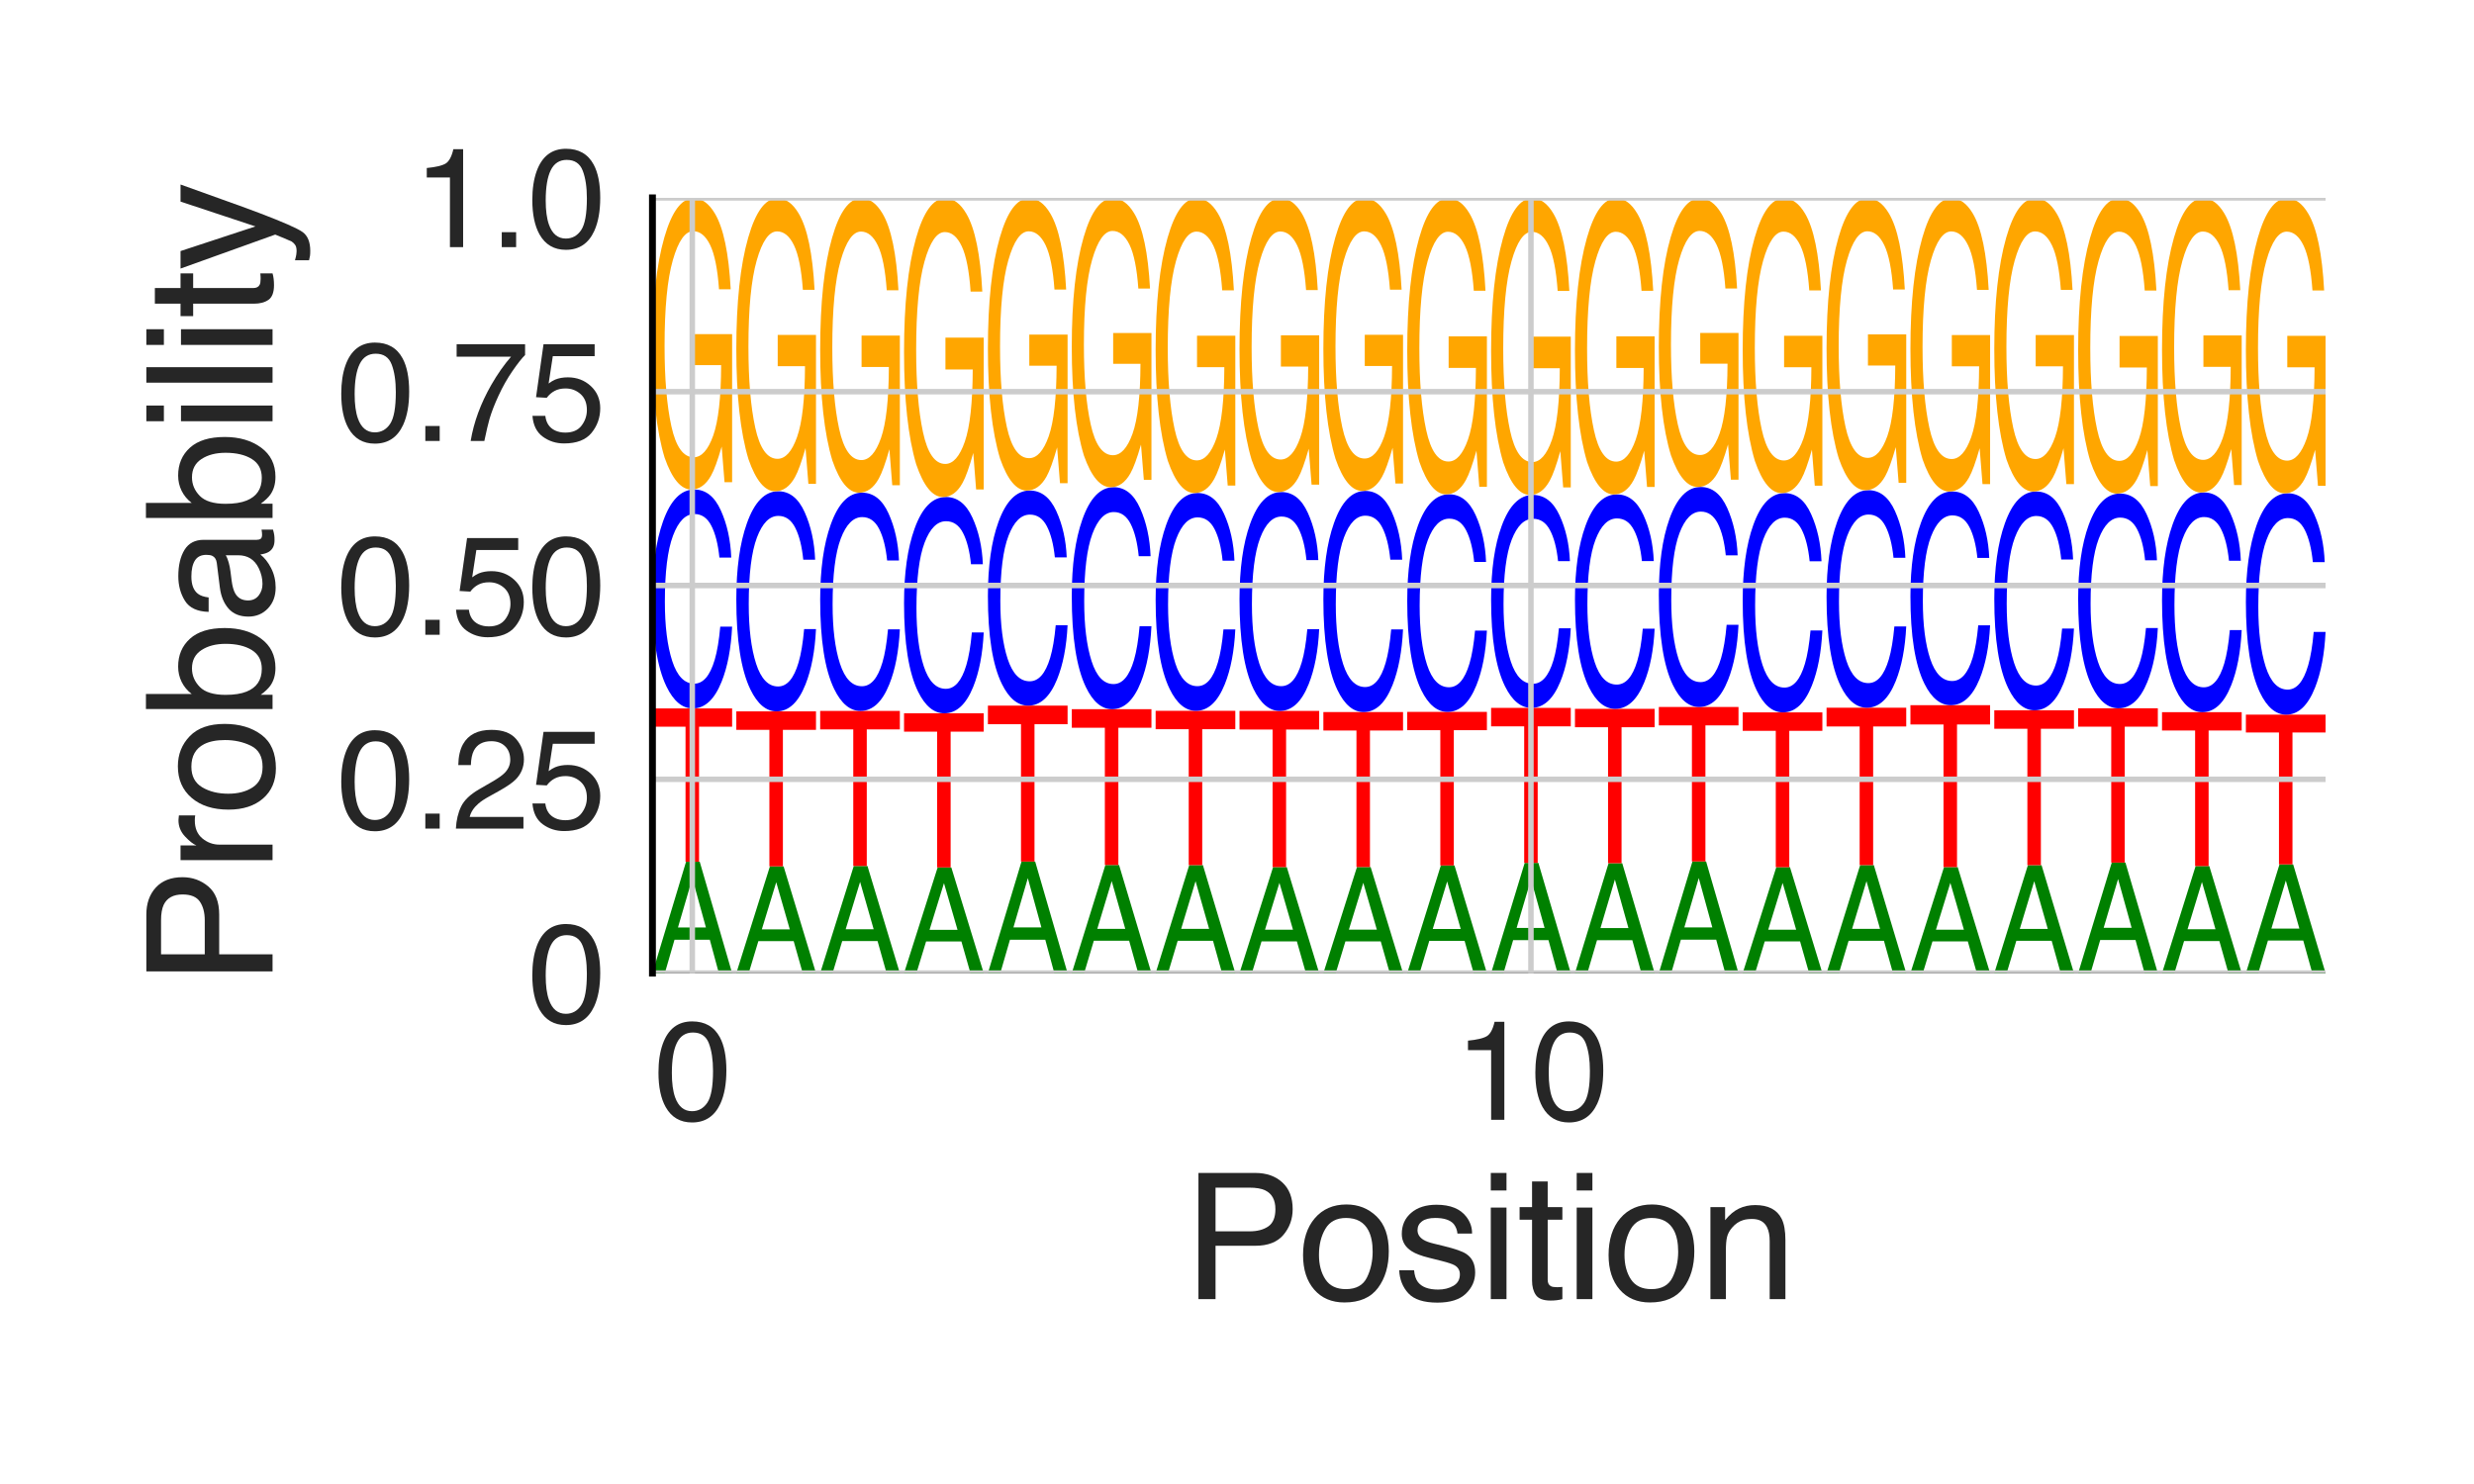 <?xml version="1.0" encoding="utf-8" standalone="no"?>
<!DOCTYPE svg PUBLIC "-//W3C//DTD SVG 1.1//EN"
  "http://www.w3.org/Graphics/SVG/1.1/DTD/svg11.dtd">
<svg height="216pt" version="1.1" viewBox="0 0 360 216" width="360pt" xmlns="http://www.w3.org/2000/svg" xmlns:xlink="http://www.w3.org/1999/xlink">
 <defs>
  <style type="text/css">*{stroke-linecap:butt;stroke-linejoin:round;}</style>
 </defs>
 <g id="figure_1">
  <g id="patch_1">
   <path d="M 0 216 
L 360 216 
L 360 0 
L 0 0 
z
" style="fill:#ffffff;"/>
  </g>
  <g id="axes_1">
   <g id="patch_2">
    <path d="M 94.94 141.64 
L 338.4 141.64 
L 338.4 28.8 
L 94.94 28.8 
z
" style="fill:#ffffff;"/>
   </g>
   <g id="line2d_1">
    <path clip-path="url(#pb84fe5e0b1)" d="M 94.94 141.64 
L 338.4 141.64 
" style="fill:none;stroke:#000000;stroke-linecap:round;stroke-width:0.5;"/>
   </g>
   <g id="patch_3">
    <path clip-path="url(#pb84fe5e0b1)" d="M 102.722 134.998 
L 100.749 127.837 
L 98.653 134.998 
L 102.722 134.998 
z
M 99.83 125.429 
L 101.819 125.429 
L 106.533 141.64 
L 104.603 141.64 
L 103.288 136.785 
L 98.149 136.785 
L 96.743 141.64 
L 94.94 141.64 
L 99.83 125.429 
z
M 100.741 125.429 
L 100.741 125.429 
z
" style="fill:#008000;"/>
   </g>
   <g id="patch_4">
    <path clip-path="url(#pb84fe5e0b1)" d="M 106.533 103.116 
L 106.533 105.775 
L 101.719 105.775 
L 101.719 125.429 
L 99.755 125.429 
L 99.755 105.775 
L 94.94 105.775 
L 94.94 103.116 
L 106.533 103.116 
z
" style="fill:#ff0000;"/>
   </g>
   <g id="patch_5">
    <path clip-path="url(#pb84fe5e0b1)" d="M 101.036 71.251 
Q 103.518 71.251 104.888 74.283 
Q 106.257 77.308 106.408 81.157 
L 104.683 81.157 
Q 104.389 78.237 103.513 76.53 
Q 102.636 74.817 101.053 74.817 
Q 99.122 74.817 97.935 77.96 
Q 96.748 81.098 96.748 87.583 
Q 96.748 92.901 97.818 96.21 
Q 98.892 99.511 101.019 99.511 
Q 102.974 99.511 103.999 96.032 
Q 104.54 94.2 104.808 91.207 
L 106.533 91.207 
Q 106.303 95.986 105.004 99.221 
Q 103.447 103.116 100.805 103.116 
Q 98.527 103.116 96.979 99.92 
Q 94.94 95.702 94.94 86.884 
Q 94.94 80.195 96.472 75.911 
Q 98.126 71.251 101.036 71.251 
z
M 100.68 71.251 
L 100.68 71.251 
z
" style="fill:#0000ff;"/>
   </g>
   <g id="patch_6">
    <path clip-path="url(#pb84fe5e0b1)" d="M 100.919 28.861 
Q 102.708 28.861 104.012 31.055 
Q 105.903 34.205 106.326 42.102 
L 104.626 42.102 
Q 104.314 37.689 103.338 35.67 
Q 102.362 33.652 100.875 33.652 
Q 99.114 33.652 97.909 37.855 
Q 96.704 42.05 96.704 50.359 
Q 96.704 57.537 97.696 62.047 
Q 98.691 66.557 100.936 66.557 
Q 102.655 66.557 103.783 63.398 
Q 104.911 60.23 104.936 53.149 
L 100.963 53.149 
L 100.963 48.631 
L 106.533 48.631 
L 106.533 70.181 
L 105.428 70.181 
L 105.013 64.995 
Q 104.142 68.04 103.468 69.224 
Q 102.334 71.251 100.59 71.251 
Q 98.337 71.251 96.712 66.618 
Q 94.94 60.801 94.94 50.657 
Q 94.94 40.54 96.668 34.565 
Q 98.31 28.861 100.919 28.861 
z
M 100.634 28.8 
L 100.634 28.8 
z
" style="fill:#ffa600;"/>
   </g>
   <g id="patch_7">
    <path clip-path="url(#pb84fe5e0b1)" d="M 114.925 135.273 
L 112.953 128.409 
L 110.856 135.273 
L 114.925 135.273 
z
M 112.033 126.101 
L 114.023 126.101 
L 118.737 141.64 
L 116.807 141.64 
L 115.491 136.986 
L 110.352 136.986 
L 108.946 141.64 
L 107.144 141.64 
L 112.033 126.101 
z
M 112.944 126.101 
L 112.944 126.101 
z
" style="fill:#008000;"/>
   </g>
   <g id="patch_8">
    <path clip-path="url(#pb84fe5e0b1)" d="M 118.737 103.543 
L 118.737 106.231 
L 113.922 106.231 
L 113.922 126.101 
L 111.958 126.101 
L 111.958 106.231 
L 107.144 106.231 
L 107.144 103.543 
L 118.737 103.543 
z
" style="fill:#ff0000;"/>
   </g>
   <g id="patch_9">
    <path clip-path="url(#pb84fe5e0b1)" d="M 113.239 71.506 
Q 115.722 71.506 117.091 74.554 
Q 118.461 77.595 118.612 81.465 
L 116.886 81.465 
Q 116.593 78.529 115.716 76.813 
Q 114.839 75.09 113.256 75.09 
Q 111.326 75.09 110.139 78.251 
Q 108.951 81.405 108.951 87.925 
Q 108.951 93.272 110.022 96.599 
Q 111.095 99.918 113.222 99.918 
Q 115.178 99.918 116.203 96.42 
Q 116.744 94.578 117.012 91.569 
L 118.737 91.569 
Q 118.506 96.373 117.208 99.627 
Q 115.651 103.543 113.009 103.543 
Q 110.731 103.543 109.182 100.329 
Q 107.144 96.088 107.144 87.223 
Q 107.144 80.497 108.675 76.19 
Q 110.329 71.506 113.239 71.506 
z
M 112.883 71.506 
L 112.883 71.506 
z
" style="fill:#0000ff;"/>
   </g>
   <g id="patch_10">
    <path clip-path="url(#pb84fe5e0b1)" d="M 113.123 28.862 
Q 114.911 28.862 116.216 31.069 
Q 118.107 34.237 118.53 42.182 
L 116.829 42.182 
Q 116.517 37.742 115.541 35.712 
Q 114.566 33.681 113.078 33.681 
Q 111.318 33.681 110.112 37.91 
Q 108.907 42.129 108.907 50.488 
Q 108.907 57.709 109.899 62.246 
Q 110.895 66.783 113.139 66.783 
Q 114.859 66.783 115.986 63.605 
Q 117.114 60.419 117.139 53.295 
L 113.167 53.295 
L 113.167 48.749 
L 118.737 48.749 
L 118.737 70.429 
L 117.631 70.429 
L 117.216 65.212 
Q 116.346 68.275 115.671 69.466 
Q 114.538 71.506 112.794 71.506 
Q 110.541 71.506 108.915 66.845 
Q 107.144 60.992 107.144 50.788 
Q 107.144 40.611 108.871 34.599 
Q 110.513 28.862 113.123 28.862 
z
M 112.838 28.8 
L 112.838 28.8 
z
" style="fill:#ffa600;"/>
   </g>
   <g id="patch_11">
    <path clip-path="url(#pb84fe5e0b1)" d="M 127.129 135.25 
L 125.156 128.36 
L 123.06 135.25 
L 127.129 135.25 
z
M 124.237 126.044 
L 126.226 126.044 
L 130.94 141.64 
L 129.01 141.64 
L 127.695 136.969 
L 122.556 136.969 
L 121.15 141.64 
L 119.347 141.64 
L 124.237 126.044 
z
M 125.148 126.044 
L 125.148 126.044 
z
" style="fill:#008000;"/>
   </g>
   <g id="patch_12">
    <path clip-path="url(#pb84fe5e0b1)" d="M 130.94 103.477 
L 130.94 106.166 
L 126.126 106.166 
L 126.126 126.044 
L 124.162 126.044 
L 124.162 106.166 
L 119.347 106.166 
L 119.347 103.477 
L 130.94 103.477 
z
" style="fill:#ff0000;"/>
   </g>
   <g id="patch_13">
    <path clip-path="url(#pb84fe5e0b1)" d="M 125.443 71.711 
Q 127.925 71.711 129.295 74.733 
Q 130.664 77.749 130.815 81.585 
L 129.09 81.585 
Q 128.796 78.675 127.92 76.973 
Q 127.043 75.265 125.46 75.265 
Q 123.529 75.265 122.342 78.399 
Q 121.155 81.526 121.155 87.991 
Q 121.155 93.294 122.225 96.592 
Q 123.299 99.883 125.426 99.883 
Q 127.381 99.883 128.406 96.414 
Q 128.947 94.588 129.215 91.605 
L 130.94 91.605 
Q 130.71 96.368 129.411 99.594 
Q 127.854 103.477 125.212 103.477 
Q 122.934 103.477 121.386 100.291 
Q 119.347 96.086 119.347 87.295 
Q 119.347 80.626 120.879 76.356 
Q 122.533 71.711 125.443 71.711 
z
M 125.087 71.711 
L 125.087 71.711 
z
" style="fill:#0000ff;"/>
   </g>
   <g id="patch_14">
    <path clip-path="url(#pb84fe5e0b1)" d="M 125.326 28.862 
Q 127.115 28.862 128.419 31.079 
Q 130.31 34.264 130.733 42.246 
L 129.033 42.246 
Q 128.721 37.785 127.745 35.745 
Q 126.769 33.705 125.282 33.705 
Q 123.521 33.705 122.316 37.953 
Q 121.111 42.193 121.111 50.592 
Q 121.111 57.848 122.103 62.406 
Q 123.098 66.965 125.343 66.965 
Q 127.062 66.965 128.19 63.772 
Q 129.318 60.57 129.343 53.413 
L 125.37 53.413 
L 125.37 48.845 
L 130.94 48.845 
L 130.94 70.628 
L 129.835 70.628 
L 129.42 65.387 
Q 128.549 68.464 127.875 69.662 
Q 126.741 71.711 124.997 71.711 
Q 122.744 71.711 121.119 67.027 
Q 119.347 61.147 119.347 50.894 
Q 119.347 40.667 121.075 34.627 
Q 122.717 28.862 125.326 28.862 
z
M 125.041 28.8 
L 125.041 28.8 
z
" style="fill:#ffa600;"/>
   </g>
   <g id="patch_15">
    <path clip-path="url(#pb84fe5e0b1)" d="M 139.332 135.337 
L 137.36 128.542 
L 135.263 135.337 
L 139.332 135.337 
z
M 136.44 126.257 
L 138.43 126.257 
L 143.144 141.64 
L 141.214 141.64 
L 139.898 137.033 
L 134.759 137.033 
L 133.353 141.64 
L 131.551 141.64 
L 136.44 126.257 
z
M 137.351 126.257 
L 137.351 126.257 
z
" style="fill:#008000;"/>
   </g>
   <g id="patch_16">
    <path clip-path="url(#pb84fe5e0b1)" d="M 143.144 103.822 
L 143.144 106.495 
L 138.329 106.495 
L 138.329 126.257 
L 136.365 126.257 
L 136.365 106.495 
L 131.551 106.495 
L 131.551 103.822 
L 143.144 103.822 
z
" style="fill:#ff0000;"/>
   </g>
   <g id="patch_17">
    <path clip-path="url(#pb84fe5e0b1)" d="M 137.646 72.342 
Q 140.129 72.342 141.498 75.337 
Q 142.868 78.325 143.019 82.128 
L 141.293 82.128 
Q 141 79.243 140.123 77.557 
Q 139.246 75.864 137.663 75.864 
Q 135.733 75.864 134.546 78.97 
Q 133.358 82.069 133.358 88.476 
Q 133.358 93.73 134.429 96.998 
Q 135.502 100.26 137.629 100.26 
Q 139.585 100.26 140.61 96.823 
Q 141.151 95.013 141.419 92.057 
L 143.144 92.057 
Q 142.913 96.777 141.615 99.974 
Q 140.058 103.822 137.416 103.822 
Q 135.138 103.822 133.589 100.664 
Q 131.551 96.497 131.551 87.786 
Q 131.551 81.177 133.082 76.945 
Q 134.736 72.342 137.646 72.342 
z
M 137.29 72.342 
L 137.29 72.342 
z
" style="fill:#0000ff;"/>
   </g>
   <g id="patch_18">
    <path clip-path="url(#pb84fe5e0b1)" d="M 137.53 28.863 
Q 139.318 28.863 140.623 31.113 
Q 142.514 34.344 142.937 42.444 
L 141.237 42.444 
Q 140.924 37.917 139.948 35.847 
Q 138.973 33.777 137.485 33.777 
Q 135.725 33.777 134.519 38.088 
Q 133.314 42.39 133.314 50.913 
Q 133.314 58.275 134.306 62.901 
Q 135.302 67.527 137.546 67.527 
Q 139.266 67.527 140.393 64.287 
Q 141.521 61.038 141.546 53.775 
L 137.574 53.775 
L 137.574 49.14 
L 143.144 49.14 
L 143.144 71.244 
L 142.038 71.244 
L 141.624 65.925 
Q 140.753 69.048 140.078 70.263 
Q 138.945 72.342 137.201 72.342 
Q 134.948 72.342 133.322 67.59 
Q 131.551 61.623 131.551 51.219 
Q 131.551 40.842 133.278 34.713 
Q 134.92 28.863 137.53 28.863 
z
M 137.245 28.8 
L 137.245 28.8 
z
" style="fill:#ffa600;"/>
   </g>
   <g id="patch_19">
    <path clip-path="url(#pb84fe5e0b1)" d="M 151.536 134.988 
L 149.563 127.816 
L 147.467 134.988 
L 151.536 134.988 
z
M 148.644 125.404 
L 150.633 125.404 
L 155.347 141.64 
L 153.418 141.64 
L 152.102 136.777 
L 146.963 136.777 
L 145.557 141.64 
L 143.754 141.64 
L 148.644 125.404 
z
M 149.555 125.404 
L 149.555 125.404 
z
" style="fill:#008000;"/>
   </g>
   <g id="patch_20">
    <path clip-path="url(#pb84fe5e0b1)" d="M 155.347 102.706 
L 155.347 105.411 
L 150.533 105.411 
L 150.533 125.404 
L 148.569 125.404 
L 148.569 105.411 
L 143.754 105.411 
L 143.754 102.706 
L 155.347 102.706 
z
" style="fill:#ff0000;"/>
   </g>
   <g id="patch_21">
    <path clip-path="url(#pb84fe5e0b1)" d="M 149.85 71.399 
Q 152.332 71.399 153.702 74.378 
Q 155.071 77.35 155.222 81.131 
L 153.497 81.131 
Q 153.204 78.263 152.327 76.586 
Q 151.45 74.902 149.867 74.902 
Q 147.936 74.902 146.749 77.991 
Q 145.562 81.073 145.562 87.444 
Q 145.562 92.67 146.632 95.92 
Q 147.706 99.165 149.833 99.165 
Q 151.789 99.165 152.813 95.746 
Q 153.354 93.946 153.622 91.006 
L 155.347 91.006 
Q 155.117 95.7 153.818 98.88 
Q 152.261 102.706 149.619 102.706 
Q 147.341 102.706 145.793 99.566 
Q 143.754 95.422 143.754 86.758 
Q 143.754 80.186 145.286 75.977 
Q 146.94 71.399 149.85 71.399 
z
M 149.494 71.399 
L 149.494 71.399 
z
" style="fill:#0000ff;"/>
   </g>
   <g id="patch_22">
    <path clip-path="url(#pb84fe5e0b1)" d="M 149.733 28.862 
Q 151.522 28.862 152.826 31.063 
Q 154.717 34.224 155.14 42.148 
L 153.44 42.148 
Q 153.128 37.72 152.152 35.694 
Q 151.176 33.669 149.689 33.669 
Q 147.928 33.669 146.723 37.887 
Q 145.518 42.096 145.518 50.434 
Q 145.518 57.637 146.51 62.162 
Q 147.505 66.688 149.75 66.688 
Q 151.469 66.688 152.597 63.518 
Q 153.725 60.34 153.75 53.234 
L 149.777 53.234 
L 149.777 48.699 
L 155.347 48.699 
L 155.347 70.325 
L 154.242 70.325 
L 153.827 65.121 
Q 152.956 68.176 152.282 69.365 
Q 151.148 71.399 149.404 71.399 
Q 147.151 71.399 145.526 66.75 
Q 143.754 60.912 143.754 50.733 
Q 143.754 40.581 145.482 34.585 
Q 147.124 28.862 149.733 28.862 
z
M 149.448 28.8 
L 149.448 28.8 
z
" style="fill:#ffa600;"/>
   </g>
   <g id="patch_23">
    <path clip-path="url(#pb84fe5e0b1)" d="M 163.739 135.193 
L 161.767 128.242 
L 159.67 135.193 
L 163.739 135.193 
z
M 160.847 125.904 
L 162.837 125.904 
L 167.551 141.64 
L 165.621 141.64 
L 164.305 136.927 
L 159.166 136.927 
L 157.76 141.64 
L 155.958 141.64 
L 160.847 125.904 
z
M 161.758 125.904 
L 161.758 125.904 
z
" style="fill:#008000;"/>
   </g>
   <g id="patch_24">
    <path clip-path="url(#pb84fe5e0b1)" d="M 167.551 103.223 
L 167.551 105.925 
L 162.736 105.925 
L 162.736 125.904 
L 160.772 125.904 
L 160.772 105.925 
L 155.958 105.925 
L 155.958 103.223 
L 167.551 103.223 
z
" style="fill:#ff0000;"/>
   </g>
   <g id="patch_25">
    <path clip-path="url(#pb84fe5e0b1)" d="M 162.053 70.915 
Q 164.536 70.915 165.905 73.989 
Q 167.275 77.056 167.426 80.958 
L 165.7 80.958 
Q 165.407 77.998 164.53 76.267 
Q 163.653 74.53 162.07 74.53 
Q 160.14 74.53 158.953 77.718 
Q 157.765 80.898 157.765 87.473 
Q 157.765 92.866 158.836 96.22 
Q 159.909 99.568 162.036 99.568 
Q 163.992 99.568 165.017 96.04 
Q 165.558 94.182 165.826 91.149 
L 167.551 91.149 
Q 167.32 95.993 166.022 99.274 
Q 164.465 103.223 161.823 103.223 
Q 159.545 103.223 157.996 99.982 
Q 155.958 95.706 155.958 86.765 
Q 155.958 79.983 157.489 75.639 
Q 159.143 70.915 162.053 70.915 
z
M 161.697 70.915 
L 161.697 70.915 
z
" style="fill:#0000ff;"/>
   </g>
   <g id="patch_26">
    <path clip-path="url(#pb84fe5e0b1)" d="M 161.937 28.861 
Q 163.725 28.861 165.03 31.037 
Q 166.921 34.162 167.344 41.997 
L 165.644 41.997 
Q 165.331 37.618 164.355 35.616 
Q 163.38 33.614 161.892 33.614 
Q 160.132 33.614 158.926 37.784 
Q 157.721 41.945 157.721 50.188 
Q 157.721 57.309 158.714 61.784 
Q 159.709 66.258 161.953 66.258 
Q 163.673 66.258 164.8 63.124 
Q 165.928 59.982 165.953 52.957 
L 161.981 52.957 
L 161.981 48.473 
L 167.551 48.473 
L 167.551 69.853 
L 166.445 69.853 
L 166.031 64.708 
Q 165.16 67.729 164.485 68.904 
Q 163.352 70.915 161.608 70.915 
Q 159.355 70.915 157.729 66.319 
Q 155.958 60.547 155.958 50.484 
Q 155.958 40.447 157.685 34.519 
Q 159.327 28.861 161.937 28.861 
z
M 161.652 28.8 
L 161.652 28.8 
z
" style="fill:#ffa600;"/>
   </g>
   <g id="patch_27">
    <path clip-path="url(#pb84fe5e0b1)" d="M 175.943 135.2 
L 173.97 128.256 
L 171.874 135.2 
L 175.943 135.2 
z
M 173.051 125.921 
L 175.04 125.921 
L 179.754 141.64 
L 177.825 141.64 
L 176.509 136.932 
L 171.37 136.932 
L 169.964 141.64 
L 168.161 141.64 
L 173.051 125.921 
z
M 173.962 125.921 
L 173.962 125.921 
z
" style="fill:#008000;"/>
   </g>
   <g id="patch_28">
    <path clip-path="url(#pb84fe5e0b1)" d="M 179.754 103.461 
L 179.754 106.137 
L 174.94 106.137 
L 174.94 125.921 
L 172.976 125.921 
L 172.976 106.137 
L 168.161 106.137 
L 168.161 103.461 
L 179.754 103.461 
z
" style="fill:#ff0000;"/>
   </g>
   <g id="patch_29">
    <path clip-path="url(#pb84fe5e0b1)" d="M 174.257 71.76 
Q 176.739 71.76 178.109 74.776 
Q 179.478 77.785 179.629 81.614 
L 177.904 81.614 
Q 177.611 78.71 176.734 77.012 
Q 175.857 75.307 174.274 75.307 
Q 172.343 75.307 171.156 78.434 
Q 169.969 81.555 169.969 88.007 
Q 169.969 93.298 171.039 96.59 
Q 172.113 99.874 174.24 99.874 
Q 176.196 99.874 177.22 96.413 
Q 177.761 94.59 178.029 91.613 
L 179.754 91.613 
Q 179.524 96.367 178.226 99.586 
Q 176.668 103.461 174.026 103.461 
Q 171.748 103.461 170.2 100.281 
Q 168.161 96.085 168.161 87.312 
Q 168.161 80.657 169.693 76.395 
Q 171.347 71.76 174.257 71.76 
z
M 173.901 71.76 
L 173.901 71.76 
z
" style="fill:#0000ff;"/>
   </g>
   <g id="patch_30">
    <path clip-path="url(#pb84fe5e0b1)" d="M 174.14 28.862 
Q 175.929 28.862 177.233 31.082 
Q 179.124 34.27 179.547 42.262 
L 177.847 42.262 
Q 177.535 37.795 176.559 35.753 
Q 175.583 33.71 174.096 33.71 
Q 172.335 33.71 171.13 37.964 
Q 169.925 42.208 169.925 50.617 
Q 169.925 57.881 170.917 62.445 
Q 171.912 67.009 174.157 67.009 
Q 175.876 67.009 177.004 63.812 
Q 178.132 60.607 178.157 53.441 
L 174.184 53.441 
L 174.184 48.868 
L 179.754 48.868 
L 179.754 70.676 
L 178.649 70.676 
L 178.234 65.429 
Q 177.363 68.51 176.689 69.709 
Q 175.555 71.76 173.811 71.76 
Q 171.558 71.76 169.933 67.071 
Q 168.161 61.184 168.161 50.919 
Q 168.161 40.681 169.889 34.634 
Q 171.531 28.862 174.14 28.862 
z
M 173.855 28.8 
L 173.855 28.8 
z
" style="fill:#ffa600;"/>
   </g>
   <g id="patch_31">
    <path clip-path="url(#pb84fe5e0b1)" d="M 188.146 135.317 
L 186.174 128.5 
L 184.077 135.317 
L 188.146 135.317 
z
M 185.254 126.208 
L 187.244 126.208 
L 191.958 141.64 
L 190.028 141.64 
L 188.712 137.018 
L 183.573 137.018 
L 182.167 141.64 
L 180.365 141.64 
L 185.254 126.208 
z
M 186.165 126.208 
L 186.165 126.208 
z
" style="fill:#008000;"/>
   </g>
   <g id="patch_32">
    <path clip-path="url(#pb84fe5e0b1)" d="M 191.958 103.477 
L 191.958 106.186 
L 187.143 106.186 
L 187.143 126.208 
L 185.179 126.208 
L 185.179 106.186 
L 180.365 106.186 
L 180.365 103.477 
L 191.958 103.477 
z
" style="fill:#ff0000;"/>
   </g>
   <g id="patch_33">
    <path clip-path="url(#pb84fe5e0b1)" d="M 186.46 71.62 
Q 188.943 71.62 190.312 74.651 
Q 191.682 77.675 191.833 81.523 
L 190.107 81.523 
Q 189.814 78.604 188.937 76.898 
Q 188.06 75.185 186.477 75.185 
Q 184.547 75.185 183.36 78.328 
Q 182.172 81.464 182.172 87.947 
Q 182.172 93.265 183.243 96.572 
Q 184.316 99.873 186.443 99.873 
Q 188.399 99.873 189.424 96.394 
Q 189.965 94.563 190.233 91.571 
L 191.958 91.571 
Q 191.727 96.348 190.429 99.583 
Q 188.872 103.477 186.23 103.477 
Q 183.952 103.477 182.403 100.282 
Q 180.365 96.065 180.365 87.249 
Q 180.365 80.561 181.896 76.279 
Q 183.55 71.62 186.46 71.62 
z
M 186.104 71.62 
L 186.104 71.62 
z
" style="fill:#0000ff;"/>
   </g>
   <g id="patch_34">
    <path clip-path="url(#pb84fe5e0b1)" d="M 186.344 28.862 
Q 188.132 28.862 189.437 31.075 
Q 191.328 34.252 191.751 42.218 
L 190.051 42.218 
Q 189.738 37.766 188.762 35.73 
Q 187.787 33.695 186.299 33.695 
Q 184.539 33.695 183.333 37.934 
Q 182.128 42.165 182.128 50.546 
Q 182.128 57.786 183.121 62.336 
Q 184.116 66.885 186.36 66.885 
Q 188.08 66.885 189.207 63.699 
Q 190.335 60.504 190.36 53.361 
L 186.388 53.361 
L 186.388 48.803 
L 191.958 48.803 
L 191.958 70.541 
L 190.852 70.541 
L 190.438 65.31 
Q 189.567 68.381 188.892 69.576 
Q 187.759 71.62 186.015 71.62 
Q 183.762 71.62 182.136 66.947 
Q 180.365 61.079 180.365 50.847 
Q 180.365 40.642 182.092 34.615 
Q 183.734 28.862 186.344 28.862 
z
M 186.059 28.8 
L 186.059 28.8 
z
" style="fill:#ffa600;"/>
   </g>
   <g id="patch_35">
    <path clip-path="url(#pb84fe5e0b1)" d="M 200.35 135.314 
L 198.377 128.493 
L 196.281 135.314 
L 200.35 135.314 
z
M 197.458 126.199 
L 199.447 126.199 
L 204.161 141.64 
L 202.232 141.64 
L 200.916 137.016 
L 195.777 137.016 
L 194.371 141.64 
L 192.568 141.64 
L 197.458 126.199 
z
M 198.369 126.199 
L 198.369 126.199 
z
" style="fill:#008000;"/>
   </g>
   <g id="patch_36">
    <path clip-path="url(#pb84fe5e0b1)" d="M 204.161 103.641 
L 204.161 106.329 
L 199.347 106.329 
L 199.347 126.199 
L 197.383 126.199 
L 197.383 106.329 
L 192.568 106.329 
L 192.568 103.641 
L 204.161 103.641 
z
" style="fill:#ff0000;"/>
   </g>
   <g id="patch_37">
    <path clip-path="url(#pb84fe5e0b1)" d="M 198.664 71.456 
Q 201.146 71.456 202.516 74.518 
Q 203.885 77.574 204.036 81.461 
L 202.311 81.461 
Q 202.018 78.512 201.141 76.788 
Q 200.264 75.058 198.681 75.058 
Q 196.75 75.058 195.563 78.233 
Q 194.376 81.401 194.376 87.952 
Q 194.376 93.323 195.446 96.665 
Q 196.52 100 198.647 100 
Q 200.603 100 201.627 96.485 
Q 202.168 94.635 202.436 91.613 
L 204.161 91.613 
Q 203.931 96.439 202.633 99.707 
Q 201.075 103.641 198.433 103.641 
Q 196.155 103.641 194.607 100.413 
Q 192.568 96.153 192.568 87.246 
Q 192.568 80.489 194.1 76.163 
Q 195.754 71.456 198.664 71.456 
z
M 198.308 71.456 
L 198.308 71.456 
z
" style="fill:#0000ff;"/>
   </g>
   <g id="patch_38">
    <path clip-path="url(#pb84fe5e0b1)" d="M 198.547 28.862 
Q 200.336 28.862 201.64 31.066 
Q 203.531 34.231 203.954 42.166 
L 202.254 42.166 
Q 201.942 37.732 200.966 35.704 
Q 199.99 33.676 198.503 33.676 
Q 196.742 33.676 195.537 37.899 
Q 194.332 42.114 194.332 50.463 
Q 194.332 57.675 195.324 62.207 
Q 196.319 66.739 198.564 66.739 
Q 200.283 66.739 201.411 63.565 
Q 202.539 60.382 202.564 53.267 
L 198.591 53.267 
L 198.591 48.726 
L 204.161 48.726 
L 204.161 70.381 
L 203.056 70.381 
L 202.641 65.17 
Q 201.77 68.229 201.096 69.42 
Q 199.962 71.456 198.218 71.456 
Q 195.965 71.456 194.34 66.801 
Q 192.568 60.955 192.568 50.763 
Q 192.568 40.597 194.296 34.593 
Q 195.938 28.862 198.547 28.862 
z
M 198.262 28.8 
L 198.262 28.8 
z
" style="fill:#ffa600;"/>
   </g>
   <g id="patch_39">
    <path clip-path="url(#pb84fe5e0b1)" d="M 212.553 135.22 
L 210.581 128.298 
L 208.484 135.22 
L 212.553 135.22 
z
M 209.661 125.97 
L 211.651 125.97 
L 216.365 141.64 
L 214.435 141.64 
L 213.119 136.947 
L 207.98 136.947 
L 206.574 141.64 
L 204.772 141.64 
L 209.661 125.97 
z
M 210.572 125.97 
L 210.572 125.97 
z
" style="fill:#008000;"/>
   </g>
   <g id="patch_40">
    <path clip-path="url(#pb84fe5e0b1)" d="M 216.365 103.617 
L 216.365 106.28 
L 211.55 106.28 
L 211.55 125.97 
L 209.586 125.97 
L 209.586 106.28 
L 204.772 106.28 
L 204.772 103.617 
L 216.365 103.617 
z
" style="fill:#ff0000;"/>
   </g>
   <g id="patch_41">
    <path clip-path="url(#pb84fe5e0b1)" d="M 210.867 71.948 
Q 213.35 71.948 214.719 74.961 
Q 216.089 77.968 216.24 81.793 
L 214.514 81.793 
Q 214.221 78.891 213.344 77.195 
Q 212.467 75.492 210.884 75.492 
Q 208.954 75.492 207.767 78.616 
Q 206.579 81.734 206.579 88.179 
Q 206.579 93.464 207.65 96.752 
Q 208.723 100.034 210.85 100.034 
Q 212.806 100.034 213.831 96.576 
Q 214.372 94.755 214.64 91.781 
L 216.365 91.781 
Q 216.134 96.53 214.836 99.746 
Q 213.279 103.617 210.637 103.617 
Q 208.359 103.617 206.81 100.44 
Q 204.772 96.248 204.772 87.484 
Q 204.772 80.836 206.303 76.579 
Q 207.957 71.948 210.867 71.948 
z
M 210.511 71.948 
L 210.511 71.948 
z
" style="fill:#0000ff;"/>
   </g>
   <g id="patch_42">
    <path clip-path="url(#pb84fe5e0b1)" d="M 210.751 28.862 
Q 212.539 28.862 213.844 31.092 
Q 215.735 34.294 216.158 42.321 
L 214.458 42.321 
Q 214.145 37.835 213.169 35.783 
Q 212.194 33.732 210.706 33.732 
Q 208.946 33.732 207.74 38.004 
Q 206.535 42.267 206.535 50.713 
Q 206.535 58.009 207.528 62.593 
Q 208.523 67.177 210.767 67.177 
Q 212.487 67.177 213.614 63.966 
Q 214.742 60.747 214.767 53.549 
L 210.795 53.549 
L 210.795 48.956 
L 216.365 48.956 
L 216.365 70.86 
L 215.259 70.86 
L 214.845 65.589 
Q 213.974 68.684 213.299 69.888 
Q 212.166 71.948 210.422 71.948 
Q 208.169 71.948 206.543 67.239 
Q 204.772 61.326 204.772 51.016 
Q 204.772 40.733 206.499 34.66 
Q 208.141 28.862 210.751 28.862 
z
M 210.466 28.8 
L 210.466 28.8 
z
" style="fill:#ffa600;"/>
   </g>
   <g id="patch_43">
    <path clip-path="url(#pb84fe5e0b1)" d="M 224.757 135.065 
L 222.784 127.976 
L 220.688 135.065 
L 224.757 135.065 
z
M 221.865 125.593 
L 223.854 125.593 
L 228.568 141.64 
L 226.639 141.64 
L 225.323 136.834 
L 220.184 136.834 
L 218.778 141.64 
L 216.975 141.64 
L 221.865 125.593 
z
M 222.776 125.593 
L 222.776 125.593 
z
" style="fill:#008000;"/>
   </g>
   <g id="patch_44">
    <path clip-path="url(#pb84fe5e0b1)" d="M 228.568 103.034 
L 228.568 105.722 
L 223.754 105.722 
L 223.754 125.593 
L 221.79 125.593 
L 221.79 105.722 
L 216.975 105.722 
L 216.975 103.034 
L 228.568 103.034 
z
" style="fill:#ff0000;"/>
   </g>
   <g id="patch_45">
    <path clip-path="url(#pb84fe5e0b1)" d="M 223.071 72.039 
Q 225.553 72.039 226.923 74.987 
Q 228.292 77.93 228.443 81.674 
L 226.718 81.674 
Q 226.425 78.834 225.548 77.174 
Q 224.671 75.507 223.088 75.507 
Q 221.157 75.507 219.97 78.565 
Q 218.783 81.616 218.783 87.924 
Q 218.783 93.098 219.853 96.316 
Q 220.927 99.528 223.054 99.528 
Q 225.01 99.528 226.035 96.143 
Q 226.575 94.361 226.843 91.45 
L 228.568 91.45 
Q 228.338 96.098 227.04 99.246 
Q 225.482 103.034 222.84 103.034 
Q 220.562 103.034 219.014 99.925 
Q 216.975 95.822 216.975 87.245 
Q 216.975 80.738 218.507 76.571 
Q 220.161 72.039 223.071 72.039 
z
M 222.715 72.039 
L 222.715 72.039 
z
" style="fill:#0000ff;"/>
   </g>
   <g id="patch_46">
    <path clip-path="url(#pb84fe5e0b1)" d="M 222.954 28.863 
Q 224.743 28.863 226.047 31.097 
Q 227.938 34.305 228.361 42.349 
L 226.661 42.349 
Q 226.349 37.853 225.373 35.798 
Q 224.397 33.742 222.91 33.742 
Q 221.149 33.742 219.944 38.023 
Q 218.739 42.295 218.739 50.759 
Q 218.739 58.07 219.731 62.663 
Q 220.726 67.257 222.971 67.257 
Q 224.69 67.257 225.818 64.04 
Q 226.946 60.813 226.971 53.601 
L 222.998 53.601 
L 222.998 48.998 
L 228.568 48.998 
L 228.568 70.948 
L 227.463 70.948 
L 227.048 65.666 
Q 226.177 68.767 225.503 69.974 
Q 224.369 72.039 222.625 72.039 
Q 220.372 72.039 218.747 67.32 
Q 216.975 61.394 216.975 51.063 
Q 216.975 40.758 218.703 34.672 
Q 220.345 28.863 222.954 28.863 
z
M 222.669 28.8 
L 222.669 28.8 
z
" style="fill:#ffa600;"/>
   </g>
   <g id="patch_47">
    <path clip-path="url(#pb84fe5e0b1)" d="M 236.96 135.085 
L 234.988 128.018 
L 232.891 135.085 
L 236.96 135.085 
z
M 234.068 125.642 
L 236.058 125.642 
L 240.772 141.64 
L 238.842 141.64 
L 237.526 136.849 
L 232.387 136.849 
L 230.981 141.64 
L 229.179 141.64 
L 234.068 125.642 
z
M 234.98 125.642 
L 234.98 125.642 
z
" style="fill:#008000;"/>
   </g>
   <g id="patch_48">
    <path clip-path="url(#pb84fe5e0b1)" d="M 240.772 103.174 
L 240.772 105.851 
L 235.957 105.851 
L 235.957 125.642 
L 233.993 125.642 
L 233.993 105.851 
L 229.179 105.851 
L 229.179 103.174 
L 240.772 103.174 
z
" style="fill:#ff0000;"/>
   </g>
   <g id="patch_49">
    <path clip-path="url(#pb84fe5e0b1)" d="M 235.274 71.965 
Q 237.757 71.965 239.126 74.934 
Q 240.496 77.897 240.647 81.666 
L 238.921 81.666 
Q 238.628 78.807 237.751 77.135 
Q 236.874 75.457 235.291 75.457 
Q 233.361 75.457 232.174 78.536 
Q 230.986 81.608 230.986 87.96 
Q 230.986 93.169 232.057 96.409 
Q 233.13 99.643 235.257 99.643 
Q 237.213 99.643 238.238 96.235 
Q 238.779 94.44 239.047 91.51 
L 240.772 91.51 
Q 240.541 96.19 239.243 99.359 
Q 237.686 103.174 235.044 103.174 
Q 232.766 103.174 231.217 100.043 
Q 229.179 95.912 229.179 87.276 
Q 229.179 80.724 230.71 76.528 
Q 232.364 71.965 235.274 71.965 
z
M 234.918 71.965 
L 234.918 71.965 
z
" style="fill:#0000ff;"/>
   </g>
   <g id="patch_50">
    <path clip-path="url(#pb84fe5e0b1)" d="M 235.158 28.862 
Q 236.946 28.862 238.251 31.093 
Q 240.142 34.296 240.565 42.326 
L 238.865 42.326 
Q 238.552 37.838 237.576 35.786 
Q 236.601 33.734 235.113 33.734 
Q 233.353 33.734 232.147 38.008 
Q 230.942 42.272 230.942 50.721 
Q 230.942 58.02 231.935 62.606 
Q 232.93 67.191 235.174 67.191 
Q 236.894 67.191 238.021 63.98 
Q 239.149 60.759 239.174 53.559 
L 235.202 53.559 
L 235.202 48.964 
L 240.772 48.964 
L 240.772 70.876 
L 239.666 70.876 
L 239.252 65.603 
Q 238.381 68.699 237.706 69.904 
Q 236.573 71.965 234.829 71.965 
Q 232.576 71.965 230.95 67.254 
Q 229.179 61.339 229.179 51.025 
Q 229.179 40.738 230.906 34.662 
Q 232.548 28.862 235.158 28.862 
z
M 234.873 28.8 
L 234.873 28.8 
z
" style="fill:#ffa600;"/>
   </g>
   <g id="patch_51">
    <path clip-path="url(#pb84fe5e0b1)" d="M 249.164 134.981 
L 247.192 127.802 
L 245.095 134.981 
L 249.164 134.981 
z
M 246.272 125.388 
L 248.261 125.388 
L 252.975 141.64 
L 251.046 141.64 
L 249.73 136.772 
L 244.591 136.772 
L 243.185 141.64 
L 241.382 141.64 
L 246.272 125.388 
z
M 247.183 125.388 
L 247.183 125.388 
z
" style="fill:#008000;"/>
   </g>
   <g id="patch_52">
    <path clip-path="url(#pb84fe5e0b1)" d="M 252.975 102.903 
L 252.975 105.582 
L 248.161 105.582 
L 248.161 125.388 
L 246.197 125.388 
L 246.197 105.582 
L 241.382 105.582 
L 241.382 102.903 
L 252.975 102.903 
z
" style="fill:#ff0000;"/>
   </g>
   <g id="patch_53">
    <path clip-path="url(#pb84fe5e0b1)" d="M 247.478 70.882 
Q 249.96 70.882 251.33 73.929 
Q 252.699 76.969 252.85 80.836 
L 251.125 80.836 
Q 250.832 77.902 249.955 76.187 
Q 249.078 74.465 247.495 74.465 
Q 245.564 74.465 244.377 77.624 
Q 243.19 80.777 243.19 87.293 
Q 243.19 92.638 244.261 95.963 
Q 245.334 99.281 247.461 99.281 
Q 249.417 99.281 250.442 95.784 
Q 250.982 93.943 251.25 90.936 
L 252.975 90.936 
Q 252.745 95.737 251.447 98.989 
Q 249.889 102.903 247.247 102.903 
Q 244.969 102.903 243.421 99.691 
Q 241.382 95.453 241.382 86.591 
Q 241.382 79.869 242.914 75.565 
Q 244.568 70.882 247.478 70.882 
z
M 247.122 70.882 
L 247.122 70.882 
z
" style="fill:#0000ff;"/>
   </g>
   <g id="patch_54">
    <path clip-path="url(#pb84fe5e0b1)" d="M 247.361 28.861 
Q 249.15 28.861 250.454 31.035 
Q 252.345 34.158 252.768 41.987 
L 251.068 41.987 
Q 250.756 37.611 249.78 35.611 
Q 248.804 33.61 247.317 33.61 
Q 245.556 33.61 244.351 37.777 
Q 243.146 41.934 243.146 50.172 
Q 243.146 57.287 244.138 61.758 
Q 245.133 66.229 247.378 66.229 
Q 249.097 66.229 250.225 63.097 
Q 251.353 59.957 251.378 52.938 
L 247.405 52.938 
L 247.405 48.458 
L 252.975 48.458 
L 252.975 69.821 
L 251.87 69.821 
L 251.455 64.68 
Q 250.584 67.699 249.91 68.873 
Q 248.777 70.882 247.032 70.882 
Q 244.779 70.882 243.154 66.29 
Q 241.382 60.523 241.382 50.467 
Q 241.382 40.438 243.11 34.515 
Q 244.752 28.861 247.361 28.861 
z
M 247.076 28.8 
L 247.076 28.8 
z
" style="fill:#ffa600;"/>
   </g>
   <g id="patch_55">
    <path clip-path="url(#pb84fe5e0b1)" d="M 261.367 135.324 
L 259.395 128.514 
L 257.298 135.324 
L 261.367 135.324 
z
M 258.475 126.224 
L 260.465 126.224 
L 265.179 141.64 
L 263.249 141.64 
L 261.933 137.023 
L 256.795 137.023 
L 255.388 141.64 
L 253.586 141.64 
L 258.475 126.224 
z
M 259.387 126.224 
L 259.387 126.224 
z
" style="fill:#008000;"/>
   </g>
   <g id="patch_56">
    <path clip-path="url(#pb84fe5e0b1)" d="M 265.179 103.69 
L 265.179 106.375 
L 260.364 106.375 
L 260.364 126.224 
L 258.4 126.224 
L 258.4 106.375 
L 253.586 106.375 
L 253.586 103.69 
L 265.179 103.69 
z
" style="fill:#ff0000;"/>
   </g>
   <g id="patch_57">
    <path clip-path="url(#pb84fe5e0b1)" d="M 259.681 71.776 
Q 262.164 71.776 263.533 74.812 
Q 264.903 77.842 265.054 81.697 
L 263.328 81.697 
Q 263.035 78.773 262.158 77.063 
Q 261.281 75.347 259.698 75.347 
Q 257.768 75.347 256.581 78.496 
Q 255.394 81.638 255.394 88.133 
Q 255.394 93.459 256.464 96.773 
Q 257.537 100.08 259.664 100.08 
Q 261.62 100.08 262.645 96.595 
Q 263.186 94.76 263.454 91.763 
L 265.179 91.763 
Q 264.948 96.549 263.65 99.789 
Q 262.093 103.69 259.451 103.69 
Q 257.173 103.69 255.624 100.489 
Q 253.586 96.265 253.586 87.433 
Q 253.586 80.733 255.117 76.443 
Q 256.772 71.776 259.681 71.776 
z
M 259.325 71.776 
L 259.325 71.776 
z
" style="fill:#0000ff;"/>
   </g>
   <g id="patch_58">
    <path clip-path="url(#pb84fe5e0b1)" d="M 259.565 28.862 
Q 261.353 28.862 262.658 31.083 
Q 264.549 34.272 264.972 42.267 
L 263.272 42.267 
Q 262.959 37.799 261.983 35.755 
Q 261.008 33.712 259.52 33.712 
Q 257.76 33.712 256.554 37.967 
Q 255.349 42.213 255.349 50.626 
Q 255.349 57.892 256.342 62.458 
Q 257.337 67.024 259.581 67.024 
Q 261.301 67.024 262.429 63.826 
Q 263.556 60.619 263.581 53.45 
L 259.609 53.45 
L 259.609 48.876 
L 265.179 48.876 
L 265.179 70.692 
L 264.073 70.692 
L 263.659 65.443 
Q 262.788 68.525 262.113 69.724 
Q 260.98 71.776 259.236 71.776 
Q 256.983 71.776 255.358 67.086 
Q 253.586 61.196 253.586 50.928 
Q 253.586 40.686 255.313 34.636 
Q 256.955 28.862 259.565 28.862 
z
M 259.28 28.8 
L 259.28 28.8 
z
" style="fill:#ffa600;"/>
   </g>
   <g id="patch_59">
    <path clip-path="url(#pb84fe5e0b1)" d="M 273.571 135.2 
L 271.599 128.256 
L 269.502 135.2 
L 273.571 135.2 
z
M 270.679 125.921 
L 272.668 125.921 
L 277.382 141.64 
L 275.453 141.64 
L 274.137 136.932 
L 268.998 136.932 
L 267.592 141.64 
L 265.789 141.64 
L 270.679 125.921 
z
M 271.59 125.921 
L 271.59 125.921 
z
" style="fill:#008000;"/>
   </g>
   <g id="patch_60">
    <path clip-path="url(#pb84fe5e0b1)" d="M 277.382 103.01 
L 277.382 105.74 
L 272.568 105.74 
L 272.568 125.921 
L 270.604 125.921 
L 270.604 105.74 
L 265.789 105.74 
L 265.789 103.01 
L 277.382 103.01 
z
" style="fill:#ff0000;"/>
   </g>
   <g id="patch_61">
    <path clip-path="url(#pb84fe5e0b1)" d="M 271.885 71.35 
Q 274.367 71.35 275.737 74.362 
Q 277.106 77.367 277.257 81.192 
L 275.532 81.192 
Q 275.239 78.291 274.362 76.595 
Q 273.485 74.892 271.902 74.892 
Q 269.971 74.892 268.784 78.016 
Q 267.597 81.133 267.597 87.576 
Q 267.597 92.86 268.668 96.147 
Q 269.741 99.428 271.868 99.428 
Q 273.824 99.428 274.849 95.971 
Q 275.389 94.15 275.657 91.177 
L 277.382 91.177 
Q 277.152 95.925 275.854 99.14 
Q 274.296 103.01 271.654 103.01 
Q 269.376 103.01 267.828 99.834 
Q 265.789 95.643 265.789 86.882 
Q 265.789 80.236 267.321 75.979 
Q 268.975 71.35 271.885 71.35 
z
M 271.529 71.35 
L 271.529 71.35 
z
" style="fill:#0000ff;"/>
   </g>
   <g id="patch_62">
    <path clip-path="url(#pb84fe5e0b1)" d="M 271.768 28.862 
Q 273.557 28.862 274.861 31.06 
Q 276.752 34.218 277.175 42.133 
L 275.475 42.133 
Q 275.163 37.709 274.187 35.686 
Q 273.211 33.664 271.724 33.664 
Q 269.963 33.664 268.758 37.876 
Q 267.553 42.08 267.553 50.409 
Q 267.553 57.603 268.545 62.124 
Q 269.54 66.644 271.785 66.644 
Q 273.504 66.644 274.632 63.478 
Q 275.76 60.303 275.785 53.206 
L 271.812 53.206 
L 271.812 48.676 
L 277.382 48.676 
L 277.382 70.277 
L 276.277 70.277 
L 275.862 65.079 
Q 274.991 68.131 274.317 69.318 
Q 273.184 71.35 271.439 71.35 
Q 269.186 71.35 267.561 66.706 
Q 265.789 60.875 265.789 50.708 
Q 265.789 40.568 267.517 34.578 
Q 269.159 28.862 271.768 28.862 
z
M 271.484 28.8 
L 271.484 28.8 
z
" style="fill:#ffa600;"/>
   </g>
   <g id="patch_63">
    <path clip-path="url(#pb84fe5e0b1)" d="M 285.774 135.317 
L 283.802 128.5 
L 281.705 135.317 
L 285.774 135.317 
z
M 282.882 126.208 
L 284.872 126.208 
L 289.586 141.64 
L 287.656 141.64 
L 286.34 137.018 
L 281.202 137.018 
L 279.795 141.64 
L 277.993 141.64 
L 282.882 126.208 
z
M 283.794 126.208 
L 283.794 126.208 
z
" style="fill:#008000;"/>
   </g>
   <g id="patch_64">
    <path clip-path="url(#pb84fe5e0b1)" d="M 289.586 102.641 
L 289.586 105.449 
L 284.771 105.449 
L 284.771 126.208 
L 282.807 126.208 
L 282.807 105.449 
L 277.993 105.449 
L 277.993 102.641 
L 289.586 102.641 
z
" style="fill:#ff0000;"/>
   </g>
   <g id="patch_65">
    <path clip-path="url(#pb84fe5e0b1)" d="M 284.088 71.538 
Q 286.571 71.538 287.94 74.497 
Q 289.31 77.45 289.461 81.207 
L 287.735 81.207 
Q 287.442 78.357 286.565 76.691 
Q 285.688 75.018 284.105 75.018 
Q 282.175 75.018 280.988 78.087 
Q 279.801 81.149 279.801 87.479 
Q 279.801 92.67 280.871 95.899 
Q 281.944 99.122 284.071 99.122 
Q 286.027 99.122 287.052 95.726 
Q 287.593 93.937 287.861 91.017 
L 289.586 91.017 
Q 289.355 95.681 288.057 98.839 
Q 286.5 102.641 283.858 102.641 
Q 281.58 102.641 280.031 99.521 
Q 277.993 95.404 277.993 86.797 
Q 277.993 80.268 279.524 76.086 
Q 281.179 71.538 284.088 71.538 
z
M 283.732 71.538 
L 283.732 71.538 
z
" style="fill:#0000ff;"/>
   </g>
   <g id="patch_66">
    <path clip-path="url(#pb84fe5e0b1)" d="M 283.972 28.862 
Q 285.76 28.862 287.065 31.07 
Q 288.956 34.242 289.379 42.192 
L 287.679 42.192 
Q 287.366 37.749 286.39 35.717 
Q 285.415 33.685 283.928 33.685 
Q 282.167 33.685 280.961 37.917 
Q 279.756 42.139 279.756 50.505 
Q 279.756 57.731 280.749 62.272 
Q 281.744 66.812 283.988 66.812 
Q 285.708 66.812 286.836 63.632 
Q 287.963 60.443 287.988 53.314 
L 284.016 53.314 
L 284.016 48.765 
L 289.586 48.765 
L 289.586 70.461 
L 288.48 70.461 
L 288.066 65.24 
Q 287.195 68.305 286.52 69.498 
Q 285.387 71.538 283.643 71.538 
Q 281.39 71.538 279.765 66.874 
Q 277.993 61.017 277.993 50.805 
Q 277.993 40.62 279.72 34.604 
Q 281.362 28.862 283.972 28.862 
z
M 283.687 28.8 
L 283.687 28.8 
z
" style="fill:#ffa600;"/>
   </g>
   <g id="patch_67">
    <path clip-path="url(#pb84fe5e0b1)" d="M 297.978 135.203 
L 296.006 128.263 
L 293.909 135.203 
L 297.978 135.203 
z
M 295.086 125.929 
L 297.075 125.929 
L 301.789 141.64 
L 299.86 141.64 
L 298.544 136.935 
L 293.405 136.935 
L 291.999 141.64 
L 290.196 141.64 
L 295.086 125.929 
z
M 295.997 125.929 
L 295.997 125.929 
z
" style="fill:#008000;"/>
   </g>
   <g id="patch_68">
    <path clip-path="url(#pb84fe5e0b1)" d="M 301.789 103.387 
L 301.789 106.073 
L 296.975 106.073 
L 296.975 125.929 
L 295.011 125.929 
L 295.011 106.073 
L 290.196 106.073 
L 290.196 103.387 
L 301.789 103.387 
z
" style="fill:#ff0000;"/>
   </g>
   <g id="patch_69">
    <path clip-path="url(#pb84fe5e0b1)" d="M 296.292 71.538 
Q 298.774 71.538 300.144 74.568 
Q 301.513 77.592 301.664 81.439 
L 299.939 81.439 
Q 299.646 78.521 298.769 76.815 
Q 297.892 75.102 296.309 75.102 
Q 294.379 75.102 293.191 78.244 
Q 292.004 81.379 292.004 87.861 
Q 292.004 93.177 293.075 96.484 
Q 294.148 99.784 296.275 99.784 
Q 298.231 99.784 299.256 96.306 
Q 299.797 94.475 300.064 91.484 
L 301.789 91.484 
Q 301.559 96.26 300.261 99.494 
Q 298.703 103.387 296.061 103.387 
Q 293.783 103.387 292.235 100.192 
Q 290.196 95.977 290.196 87.163 
Q 290.196 80.477 291.728 76.195 
Q 293.382 71.538 296.292 71.538 
z
M 295.936 71.538 
L 295.936 71.538 
z
" style="fill:#0000ff;"/>
   </g>
   <g id="patch_70">
    <path clip-path="url(#pb84fe5e0b1)" d="M 296.175 28.862 
Q 297.964 28.862 299.268 31.07 
Q 301.159 34.242 301.582 42.192 
L 299.882 42.192 
Q 299.57 37.749 298.594 35.717 
Q 297.618 33.685 296.131 33.685 
Q 294.37 33.685 293.165 37.917 
Q 291.96 42.139 291.96 50.505 
Q 291.96 57.731 292.952 62.272 
Q 293.947 66.812 296.192 66.812 
Q 297.911 66.812 299.039 63.632 
Q 300.167 60.443 300.192 53.314 
L 296.219 53.314 
L 296.219 48.765 
L 301.789 48.765 
L 301.789 70.461 
L 300.684 70.461 
L 300.269 65.24 
Q 299.398 68.305 298.724 69.498 
Q 297.591 71.538 295.846 71.538 
Q 293.593 71.538 291.968 66.874 
Q 290.196 61.017 290.196 50.805 
Q 290.196 40.62 291.924 34.604 
Q 293.566 28.862 296.175 28.862 
z
M 295.891 28.8 
L 295.891 28.8 
z
" style="fill:#ffa600;"/>
   </g>
   <g id="patch_71">
    <path clip-path="url(#pb84fe5e0b1)" d="M 310.181 135.048 
L 308.209 127.942 
L 306.112 135.048 
L 310.181 135.048 
z
M 307.289 125.552 
L 309.279 125.552 
L 313.993 141.64 
L 312.063 141.64 
L 310.747 136.822 
L 305.609 136.822 
L 304.202 141.64 
L 302.4 141.64 
L 307.289 125.552 
z
M 308.201 125.552 
L 308.201 125.552 
z
" style="fill:#008000;"/>
   </g>
   <g id="patch_72">
    <path clip-path="url(#pb84fe5e0b1)" d="M 313.993 103.092 
L 313.993 105.768 
L 309.178 105.768 
L 309.178 125.552 
L 307.214 125.552 
L 307.214 105.768 
L 302.4 105.768 
L 302.4 103.092 
L 313.993 103.092 
z
" style="fill:#ff0000;"/>
   </g>
   <g id="patch_73">
    <path clip-path="url(#pb84fe5e0b1)" d="M 308.495 71.842 
Q 310.978 71.842 312.347 74.815 
Q 313.717 77.782 313.868 81.556 
L 312.142 81.556 
Q 311.849 78.693 310.972 77.019 
Q 310.095 75.338 308.512 75.338 
Q 306.582 75.338 305.395 78.421 
Q 304.208 81.498 304.208 87.858 
Q 304.208 93.074 305.278 96.318 
Q 306.351 99.556 308.478 99.556 
Q 310.434 99.556 311.459 96.144 
Q 312 94.347 312.268 91.413 
L 313.993 91.413 
Q 313.762 96.099 312.464 99.272 
Q 310.907 103.092 308.265 103.092 
Q 305.987 103.092 304.438 99.957 
Q 302.4 95.821 302.4 87.173 
Q 302.4 80.612 303.931 76.411 
Q 305.586 71.842 308.495 71.842 
z
M 308.139 71.842 
L 308.139 71.842 
z
" style="fill:#0000ff;"/>
   </g>
   <g id="patch_74">
    <path clip-path="url(#pb84fe5e0b1)" d="M 308.379 28.862 
Q 310.167 28.862 311.472 31.086 
Q 313.363 34.28 313.786 42.287 
L 312.086 42.287 
Q 311.773 37.812 310.797 35.766 
Q 309.822 33.72 308.335 33.72 
Q 306.574 33.72 305.368 37.981 
Q 304.163 42.234 304.163 50.659 
Q 304.163 57.936 305.156 62.509 
Q 306.151 67.082 308.395 67.082 
Q 310.115 67.082 311.243 63.879 
Q 312.37 60.668 312.395 53.488 
L 308.423 53.488 
L 308.423 48.906 
L 313.993 48.906 
L 313.993 70.756 
L 312.887 70.756 
L 312.473 65.498 
Q 311.602 68.586 310.927 69.787 
Q 309.794 71.842 308.05 71.842 
Q 305.797 71.842 304.172 67.144 
Q 302.4 61.246 302.4 50.961 
Q 302.4 40.704 304.127 34.645 
Q 305.769 28.862 308.379 28.862 
z
M 308.094 28.8 
L 308.094 28.8 
z
" style="fill:#ffa600;"/>
   </g>
   <g id="patch_75">
    <path clip-path="url(#pb84fe5e0b1)" d="M 322.385 135.257 
L 320.413 128.374 
L 318.316 135.257 
L 322.385 135.257 
z
M 319.493 126.06 
L 321.482 126.06 
L 326.196 141.64 
L 324.267 141.64 
L 322.951 136.974 
L 317.812 136.974 
L 316.406 141.64 
L 314.603 141.64 
L 319.493 126.06 
z
M 320.404 126.06 
L 320.404 126.06 
z
" style="fill:#008000;"/>
   </g>
   <g id="patch_76">
    <path clip-path="url(#pb84fe5e0b1)" d="M 326.196 103.658 
L 326.196 106.327 
L 321.382 106.327 
L 321.382 126.06 
L 319.418 126.06 
L 319.418 106.327 
L 314.603 106.327 
L 314.603 103.658 
L 326.196 103.658 
z
" style="fill:#ff0000;"/>
   </g>
   <g id="patch_77">
    <path clip-path="url(#pb84fe5e0b1)" d="M 320.699 71.678 
Q 323.181 71.678 324.551 74.72 
Q 325.92 77.756 326.071 81.619 
L 324.346 81.619 
Q 324.053 78.689 323.176 76.976 
Q 322.299 75.256 320.716 75.256 
Q 318.786 75.256 317.598 78.411 
Q 316.411 81.559 316.411 88.068 
Q 316.411 93.406 317.482 96.726 
Q 318.555 100.04 320.682 100.04 
Q 322.638 100.04 323.663 96.547 
Q 324.204 94.709 324.471 91.706 
L 326.196 91.706 
Q 325.966 96.501 324.668 99.749 
Q 323.11 103.658 320.468 103.658 
Q 318.19 103.658 316.642 100.45 
Q 314.603 96.217 314.603 87.367 
Q 314.603 80.653 316.135 76.354 
Q 317.789 71.678 320.699 71.678 
z
M 320.343 71.678 
L 320.343 71.678 
z
" style="fill:#0000ff;"/>
   </g>
   <g id="patch_78">
    <path clip-path="url(#pb84fe5e0b1)" d="M 320.582 28.862 
Q 322.371 28.862 323.675 31.078 
Q 325.566 34.259 325.989 42.236 
L 324.289 42.236 
Q 323.977 37.778 323.001 35.739 
Q 322.025 33.701 320.538 33.701 
Q 318.777 33.701 317.572 37.946 
Q 316.367 42.183 316.367 50.576 
Q 316.367 57.825 317.359 62.381 
Q 318.354 66.936 320.599 66.936 
Q 322.318 66.936 323.446 63.746 
Q 324.574 60.546 324.599 53.394 
L 320.626 53.394 
L 320.626 48.83 
L 326.196 48.83 
L 326.196 70.596 
L 325.091 70.596 
L 324.676 65.359 
Q 323.805 68.434 323.131 69.63 
Q 321.998 71.678 320.253 71.678 
Q 318 71.678 316.375 66.998 
Q 314.603 61.122 314.603 50.877 
Q 314.603 40.658 316.331 34.623 
Q 317.973 28.862 320.582 28.862 
z
M 320.298 28.8 
L 320.298 28.8 
z
" style="fill:#ffa600;"/>
   </g>
   <g id="patch_79">
    <path clip-path="url(#pb84fe5e0b1)" d="M 334.588 135.156 
L 332.616 128.165 
L 330.519 135.156 
L 334.588 135.156 
z
M 331.696 125.814 
L 333.686 125.814 
L 338.4 141.64 
L 336.47 141.64 
L 335.154 136.9 
L 330.016 136.9 
L 328.609 141.64 
L 326.807 141.64 
L 331.696 125.814 
z
M 332.608 125.814 
L 332.608 125.814 
z
" style="fill:#008000;"/>
   </g>
   <g id="patch_80">
    <path clip-path="url(#pb84fe5e0b1)" d="M 338.4 104.018 
L 338.4 106.615 
L 333.585 106.615 
L 333.585 125.814 
L 331.621 125.814 
L 331.621 106.615 
L 326.807 106.615 
L 326.807 104.018 
L 338.4 104.018 
z
" style="fill:#ff0000;"/>
   </g>
   <g id="patch_81">
    <path clip-path="url(#pb84fe5e0b1)" d="M 332.902 71.801 
Q 335.385 71.801 336.754 74.866 
Q 338.124 77.924 338.275 81.816 
L 336.549 81.816 
Q 336.256 78.864 335.379 77.138 
Q 334.502 75.406 332.919 75.406 
Q 330.989 75.406 329.802 78.584 
Q 328.615 81.756 328.615 88.313 
Q 328.615 93.69 329.685 97.035 
Q 330.758 100.374 332.885 100.374 
Q 334.841 100.374 335.866 96.855 
Q 336.407 95.003 336.675 91.978 
L 338.4 91.978 
Q 338.169 96.809 336.871 100.08 
Q 335.314 104.018 332.672 104.018 
Q 330.394 104.018 328.845 100.787 
Q 326.807 96.522 326.807 87.606 
Q 326.807 80.843 328.338 76.512 
Q 329.993 71.801 332.902 71.801 
z
M 332.546 71.801 
L 332.546 71.801 
z
" style="fill:#0000ff;"/>
   </g>
   <g id="patch_82">
    <path clip-path="url(#pb84fe5e0b1)" d="M 332.786 28.862 
Q 334.574 28.862 335.879 31.084 
Q 337.77 34.275 338.193 42.274 
L 336.493 42.274 
Q 336.18 37.804 335.205 35.759 
Q 334.229 33.715 332.742 33.715 
Q 330.981 33.715 329.775 37.973 
Q 328.57 42.221 328.57 50.638 
Q 328.57 57.909 329.563 62.477 
Q 330.558 67.046 332.802 67.046 
Q 334.522 67.046 335.65 63.846 
Q 336.777 60.637 336.802 53.465 
L 332.83 53.465 
L 332.83 48.887 
L 338.4 48.887 
L 338.4 70.716 
L 337.294 70.716 
L 336.88 65.463 
Q 336.009 68.548 335.334 69.748 
Q 334.201 71.801 332.457 71.801 
Q 330.204 71.801 328.579 67.108 
Q 326.807 61.215 326.807 50.94 
Q 326.807 40.692 328.534 34.639 
Q 330.176 28.862 332.786 28.862 
z
M 332.501 28.8 
L 332.501 28.8 
z
" style="fill:#ffa600;"/>
   </g>
   <g id="matplotlib.axis_1">
    <g id="xtick_1">
     <g id="line2d_2">
      <path clip-path="url(#pb84fe5e0b1)" d="M 100.737 141.64 
L 100.737 28.8 
" style="fill:none;stroke:#cccccc;stroke-linecap:round;stroke-width:0.8;"/>
     </g>
     <g id="text_1">
      <!-- 0 -->
      <g style="fill:#262626;" transform="translate(95.176 162.987)scale(0.2 -0.2)">
       <defs>
        <path d="M 1731 4475 
Q 2600 4475 2988 3759 
Q 3288 3206 3288 2244 
Q 3288 1331 3016 734 
Q 2622 -122 1728 -122 
Q 922 -122 528 578 
Q 200 1163 200 2147 
Q 200 2909 397 3456 
Q 766 4475 1731 4475 
z
M 1725 391 
Q 2163 391 2422 778 
Q 2681 1166 2681 2222 
Q 2681 2984 2493 3476 
Q 2306 3969 1766 3969 
Q 1269 3969 1039 3501 
Q 809 3034 809 2125 
Q 809 1441 956 1025 
Q 1181 391 1725 391 
z
" id="Helvetica-30" transform="scale(0.016)"/>
       </defs>
       <use xlink:href="#Helvetica-30"/>
      </g>
     </g>
    </g>
    <g id="xtick_2">
     <g id="line2d_3">
      <path clip-path="url(#pb84fe5e0b1)" d="M 222.772 141.64 
L 222.772 28.8 
" style="fill:none;stroke:#cccccc;stroke-linecap:round;stroke-width:0.8;"/>
     </g>
     <g id="text_2">
      <!-- 10 -->
      <g style="fill:#262626;" transform="translate(211.65 162.987)scale(0.2 -0.2)">
       <defs>
        <path d="M 613 3169 
L 613 3600 
Q 1222 3659 1462 3798 
Q 1703 3938 1822 4456 
L 2266 4456 
L 2266 0 
L 1666 0 
L 1666 3169 
L 613 3169 
z
" id="Helvetica-31" transform="scale(0.016)"/>
       </defs>
       <use xlink:href="#Helvetica-31"/>
       <use x="55.615" xlink:href="#Helvetica-30"/>
      </g>
     </g>
    </g>
    <g id="text_3">
     <!-- Position -->
     <g style="fill:#262626;" transform="translate(172.201 189.089)scale(0.25 -0.25)">
      <defs>
       <path d="M 547 4591 
L 2613 4591 
Q 3225 4591 3600 4245 
Q 3975 3900 3975 3275 
Q 3975 2738 3640 2339 
Q 3306 1941 2613 1941 
L 1169 1941 
L 1169 0 
L 547 0 
L 547 4591 
z
M 3347 3272 
Q 3347 3778 2972 3959 
Q 2766 4056 2406 4056 
L 1169 4056 
L 1169 2466 
L 2406 2466 
Q 2825 2466 3086 2644 
Q 3347 2822 3347 3272 
z
" id="Helvetica-50" transform="scale(0.016)"/>
       <path d="M 1741 363 
Q 2300 363 2508 786 
Q 2716 1209 2716 1728 
Q 2716 2197 2566 2491 
Q 2328 2953 1747 2953 
Q 1231 2953 997 2559 
Q 763 2166 763 1609 
Q 763 1075 997 719 
Q 1231 363 1741 363 
z
M 1763 3444 
Q 2409 3444 2856 3012 
Q 3303 2581 3303 1744 
Q 3303 934 2909 406 
Q 2516 -122 1688 -122 
Q 997 -122 590 345 
Q 184 813 184 1600 
Q 184 2444 612 2944 
Q 1041 3444 1763 3444 
z
M 1744 3428 
L 1744 3428 
z
" id="Helvetica-6f" transform="scale(0.016)"/>
       <path d="M 747 1050 
Q 772 769 888 619 
Q 1100 347 1625 347 
Q 1938 347 2175 483 
Q 2413 619 2413 903 
Q 2413 1119 2222 1231 
Q 2100 1300 1741 1391 
L 1294 1503 
Q 866 1609 663 1741 
Q 300 1969 300 2372 
Q 300 2847 642 3140 
Q 984 3434 1563 3434 
Q 2319 3434 2653 2991 
Q 2863 2709 2856 2384 
L 2325 2384 
Q 2309 2575 2191 2731 
Q 1997 2953 1519 2953 
Q 1200 2953 1036 2831 
Q 872 2709 872 2509 
Q 872 2291 1088 2159 
Q 1213 2081 1456 2022 
L 1828 1931 
Q 2434 1784 2641 1647 
Q 2969 1431 2969 969 
Q 2969 522 2630 197 
Q 2291 -128 1597 -128 
Q 850 -128 539 211 
Q 228 550 206 1050 
L 747 1050 
z
M 1578 3428 
L 1578 3428 
z
" id="Helvetica-73" transform="scale(0.016)"/>
       <path d="M 413 3331 
L 984 3331 
L 984 0 
L 413 0 
L 413 3331 
z
M 413 4591 
L 984 4591 
L 984 3953 
L 413 3953 
L 413 4591 
z
" id="Helvetica-69" transform="scale(0.016)"/>
       <path d="M 525 4281 
L 1094 4281 
L 1094 3347 
L 1628 3347 
L 1628 2888 
L 1094 2888 
L 1094 703 
Q 1094 528 1213 469 
Q 1278 434 1431 434 
Q 1472 434 1519 436 
Q 1566 438 1628 444 
L 1628 0 
Q 1531 -28 1426 -40 
Q 1322 -53 1200 -53 
Q 806 -53 665 148 
Q 525 350 525 672 
L 525 2888 
L 72 2888 
L 72 3347 
L 525 3347 
L 525 4281 
z
" id="Helvetica-74" transform="scale(0.016)"/>
       <path d="M 413 3347 
L 947 3347 
L 947 2872 
Q 1184 3166 1450 3294 
Q 1716 3422 2041 3422 
Q 2753 3422 3003 2925 
Q 3141 2653 3141 2147 
L 3141 0 
L 2569 0 
L 2569 2109 
Q 2569 2416 2478 2603 
Q 2328 2916 1934 2916 
Q 1734 2916 1606 2875 
Q 1375 2806 1200 2600 
Q 1059 2434 1017 2257 
Q 975 2081 975 1753 
L 975 0 
L 413 0 
L 413 3347 
z
M 1734 3428 
L 1734 3428 
z
" id="Helvetica-6e" transform="scale(0.016)"/>
      </defs>
      <use xlink:href="#Helvetica-50"/>
      <use x="66.699" xlink:href="#Helvetica-6f"/>
      <use x="122.314" xlink:href="#Helvetica-73"/>
      <use x="172.314" xlink:href="#Helvetica-69"/>
      <use x="194.531" xlink:href="#Helvetica-74"/>
      <use x="222.314" xlink:href="#Helvetica-69"/>
      <use x="244.531" xlink:href="#Helvetica-6f"/>
      <use x="300.146" xlink:href="#Helvetica-6e"/>
     </g>
    </g>
   </g>
   <g id="matplotlib.axis_2">
    <g id="ytick_1">
     <g id="line2d_4">
      <path clip-path="url(#pb84fe5e0b1)" d="M 94.94 141.64 
L 338.4 141.64 
" style="fill:none;stroke:#cccccc;stroke-linecap:round;stroke-width:0.8;"/>
     </g>
     <g id="text_4">
      <!-- 0 -->
      <g style="fill:#262626;" transform="translate(76.818 148.813)scale(0.2 -0.2)">
       <use xlink:href="#Helvetica-30"/>
      </g>
     </g>
    </g>
    <g id="ytick_2">
     <g id="line2d_5">
      <path clip-path="url(#pb84fe5e0b1)" d="M 94.94 113.43 
L 338.4 113.43 
" style="fill:none;stroke:#cccccc;stroke-linecap:round;stroke-width:0.8;"/>
     </g>
     <g id="text_5">
      <!-- 0.25 -->
      <g style="fill:#262626;" transform="translate(49.018 120.603)scale(0.2 -0.2)">
       <defs>
        <path d="M 547 681 
L 1200 681 
L 1200 0 
L 547 0 
L 547 681 
z
" id="Helvetica-2e" transform="scale(0.016)"/>
        <path d="M 200 0 
Q 231 578 439 1006 
Q 647 1434 1250 1784 
L 1850 2131 
Q 2253 2366 2416 2531 
Q 2672 2791 2672 3125 
Q 2672 3516 2437 3745 
Q 2203 3975 1813 3975 
Q 1234 3975 1013 3538 
Q 894 3303 881 2888 
L 309 2888 
Q 319 3472 525 3841 
Q 891 4491 1816 4491 
Q 2584 4491 2939 4075 
Q 3294 3659 3294 3150 
Q 3294 2613 2916 2231 
Q 2697 2009 2131 1694 
L 1703 1456 
Q 1397 1288 1222 1134 
Q 909 863 828 531 
L 3272 531 
L 3272 0 
L 200 0 
z
" id="Helvetica-32" transform="scale(0.016)"/>
        <path d="M 791 1141 
Q 847 659 1238 475 
Q 1438 381 1700 381 
Q 2200 381 2440 700 
Q 2681 1019 2681 1406 
Q 2681 1875 2395 2131 
Q 2109 2388 1709 2388 
Q 1419 2388 1211 2275 
Q 1003 2163 856 1963 
L 369 1991 
L 709 4400 
L 3034 4400 
L 3034 3856 
L 1131 3856 
L 941 2613 
Q 1097 2731 1238 2791 
Q 1488 2894 1816 2894 
Q 2431 2894 2859 2497 
Q 3288 2100 3288 1491 
Q 3288 856 2895 371 
Q 2503 -113 1644 -113 
Q 1097 -113 676 195 
Q 256 503 206 1141 
L 791 1141 
z
" id="Helvetica-35" transform="scale(0.016)"/>
       </defs>
       <use xlink:href="#Helvetica-30"/>
       <use x="55.615" xlink:href="#Helvetica-2e"/>
       <use x="83.398" xlink:href="#Helvetica-32"/>
       <use x="139.014" xlink:href="#Helvetica-35"/>
      </g>
     </g>
    </g>
    <g id="ytick_3">
     <g id="line2d_6">
      <path clip-path="url(#pb84fe5e0b1)" d="M 94.94 85.22 
L 338.4 85.22 
" style="fill:none;stroke:#cccccc;stroke-linecap:round;stroke-width:0.8;"/>
     </g>
     <g id="text_6">
      <!-- 0.50 -->
      <g style="fill:#262626;" transform="translate(49.018 92.393)scale(0.2 -0.2)">
       <use xlink:href="#Helvetica-30"/>
       <use x="55.615" xlink:href="#Helvetica-2e"/>
       <use x="83.398" xlink:href="#Helvetica-35"/>
       <use x="139.014" xlink:href="#Helvetica-30"/>
      </g>
     </g>
    </g>
    <g id="ytick_4">
     <g id="line2d_7">
      <path clip-path="url(#pb84fe5e0b1)" d="M 94.94 57.01 
L 338.4 57.01 
" style="fill:none;stroke:#cccccc;stroke-linecap:round;stroke-width:0.8;"/>
     </g>
     <g id="text_7">
      <!-- 0.75 -->
      <g style="fill:#262626;" transform="translate(49.018 64.183)scale(0.2 -0.2)">
       <defs>
        <path d="M 3347 4400 
L 3347 3909 
Q 3131 3700 2773 3181 
Q 2416 2663 2141 2063 
Q 1869 1478 1728 997 
Q 1638 688 1494 0 
L 872 0 
Q 1084 1281 1809 2550 
Q 2238 3294 2709 3834 
L 234 3834 
L 234 4400 
L 3347 4400 
z
" id="Helvetica-37" transform="scale(0.016)"/>
       </defs>
       <use xlink:href="#Helvetica-30"/>
       <use x="55.615" xlink:href="#Helvetica-2e"/>
       <use x="83.398" xlink:href="#Helvetica-37"/>
       <use x="139.014" xlink:href="#Helvetica-35"/>
      </g>
     </g>
    </g>
    <g id="ytick_5">
     <g id="line2d_8">
      <path clip-path="url(#pb84fe5e0b1)" d="M 94.94 28.8 
L 338.4 28.8 
" style="fill:none;stroke:#cccccc;stroke-linecap:round;stroke-width:0.8;"/>
     </g>
     <g id="text_8">
      <!-- 1.0 -->
      <g style="fill:#262626;" transform="translate(60.14 35.973)scale(0.2 -0.2)">
       <use xlink:href="#Helvetica-31"/>
       <use x="55.615" xlink:href="#Helvetica-2e"/>
       <use x="83.398" xlink:href="#Helvetica-30"/>
      </g>
     </g>
    </g>
    <g id="text_9">
     <!-- Probability -->
     <g style="fill:#262626;" transform="translate(39.659 143.579)rotate(-90)scale(0.25 -0.25)">
      <defs>
       <path d="M 428 3347 
L 963 3347 
L 963 2769 
Q 1028 2938 1284 3180 
Q 1541 3422 1875 3422 
Q 1891 3422 1928 3419 
Q 1966 3416 2056 3406 
L 2056 2813 
Q 2006 2822 1964 2825 
Q 1922 2828 1872 2828 
Q 1447 2828 1219 2554 
Q 991 2281 991 1925 
L 991 0 
L 428 0 
L 428 3347 
z
" id="Helvetica-72" transform="scale(0.016)"/>
       <path d="M 369 4606 
L 916 4606 
L 916 2941 
Q 1100 3181 1356 3307 
Q 1613 3434 1913 3434 
Q 2538 3434 2927 3004 
Q 3316 2575 3316 1738 
Q 3316 944 2931 419 
Q 2547 -106 1866 -106 
Q 1484 -106 1222 78 
Q 1066 188 888 428 
L 888 0 
L 369 0 
L 369 4606 
z
M 1831 391 
Q 2288 391 2514 753 
Q 2741 1116 2741 1709 
Q 2741 2238 2514 2584 
Q 2288 2931 1847 2931 
Q 1463 2931 1173 2647 
Q 884 2363 884 1709 
Q 884 1238 1003 944 
Q 1225 391 1831 391 
z
" id="Helvetica-62" transform="scale(0.016)"/>
       <path d="M 844 891 
Q 844 647 1022 506 
Q 1200 366 1444 366 
Q 1741 366 2019 503 
Q 2488 731 2488 1250 
L 2488 1703 
Q 2384 1638 2221 1594 
Q 2059 1550 1903 1531 
L 1563 1488 
Q 1256 1447 1103 1359 
Q 844 1213 844 891 
z
M 2206 2028 
Q 2400 2053 2466 2191 
Q 2503 2266 2503 2406 
Q 2503 2694 2298 2823 
Q 2094 2953 1713 2953 
Q 1272 2953 1088 2716 
Q 984 2584 953 2325 
L 428 2325 
Q 444 2944 830 3186 
Q 1216 3428 1725 3428 
Q 2316 3428 2684 3203 
Q 3050 2978 3050 2503 
L 3050 575 
Q 3050 488 3086 434 
Q 3122 381 3238 381 
Q 3275 381 3322 386 
Q 3369 391 3422 400 
L 3422 -16 
Q 3291 -53 3222 -62 
Q 3153 -72 3034 -72 
Q 2744 -72 2613 134 
Q 2544 244 2516 444 
Q 2344 219 2022 53 
Q 1700 -113 1313 -113 
Q 847 -113 551 170 
Q 256 453 256 878 
Q 256 1344 547 1600 
Q 838 1856 1309 1916 
L 2206 2028 
z
M 1741 3428 
L 1741 3428 
z
" id="Helvetica-61" transform="scale(0.016)"/>
       <path d="M 428 4591 
L 991 4591 
L 991 0 
L 428 0 
L 428 4591 
z
" id="Helvetica-6c" transform="scale(0.016)"/>
       <path d="M 2503 3347 
L 3125 3347 
Q 3006 3025 2597 1878 
Q 2291 1016 2084 472 
Q 1597 -809 1397 -1090 
Q 1197 -1372 709 -1372 
Q 591 -1372 527 -1362 
Q 463 -1353 369 -1328 
L 369 -816 
Q 516 -856 581 -865 
Q 647 -875 697 -875 
Q 853 -875 926 -823 
Q 1000 -772 1050 -697 
Q 1066 -672 1162 -440 
Q 1259 -209 1303 -97 
L 66 3347 
L 703 3347 
L 1600 622 
L 2503 3347 
z
M 1597 3428 
L 1597 3428 
z
" id="Helvetica-79" transform="scale(0.016)"/>
      </defs>
      <use xlink:href="#Helvetica-50"/>
      <use x="66.699" xlink:href="#Helvetica-72"/>
      <use x="100" xlink:href="#Helvetica-6f"/>
      <use x="155.615" xlink:href="#Helvetica-62"/>
      <use x="211.23" xlink:href="#Helvetica-61"/>
      <use x="266.846" xlink:href="#Helvetica-62"/>
      <use x="322.461" xlink:href="#Helvetica-69"/>
      <use x="344.678" xlink:href="#Helvetica-6c"/>
      <use x="366.895" xlink:href="#Helvetica-69"/>
      <use x="389.111" xlink:href="#Helvetica-74"/>
      <use x="416.895" xlink:href="#Helvetica-79"/>
     </g>
    </g>
   </g>
   <g id="patch_83">
    <path d="M 94.94 141.64 
L 94.94 28.8 
" style="fill:none;stroke:#000000;stroke-linecap:square;stroke-linejoin:miter;"/>
   </g>
  </g>
 </g>
 <defs>
  <clipPath id="pb84fe5e0b1">
   <rect height="112.84" width="243.46" x="94.94" y="28.8"/>
  </clipPath>
 </defs>
</svg>
